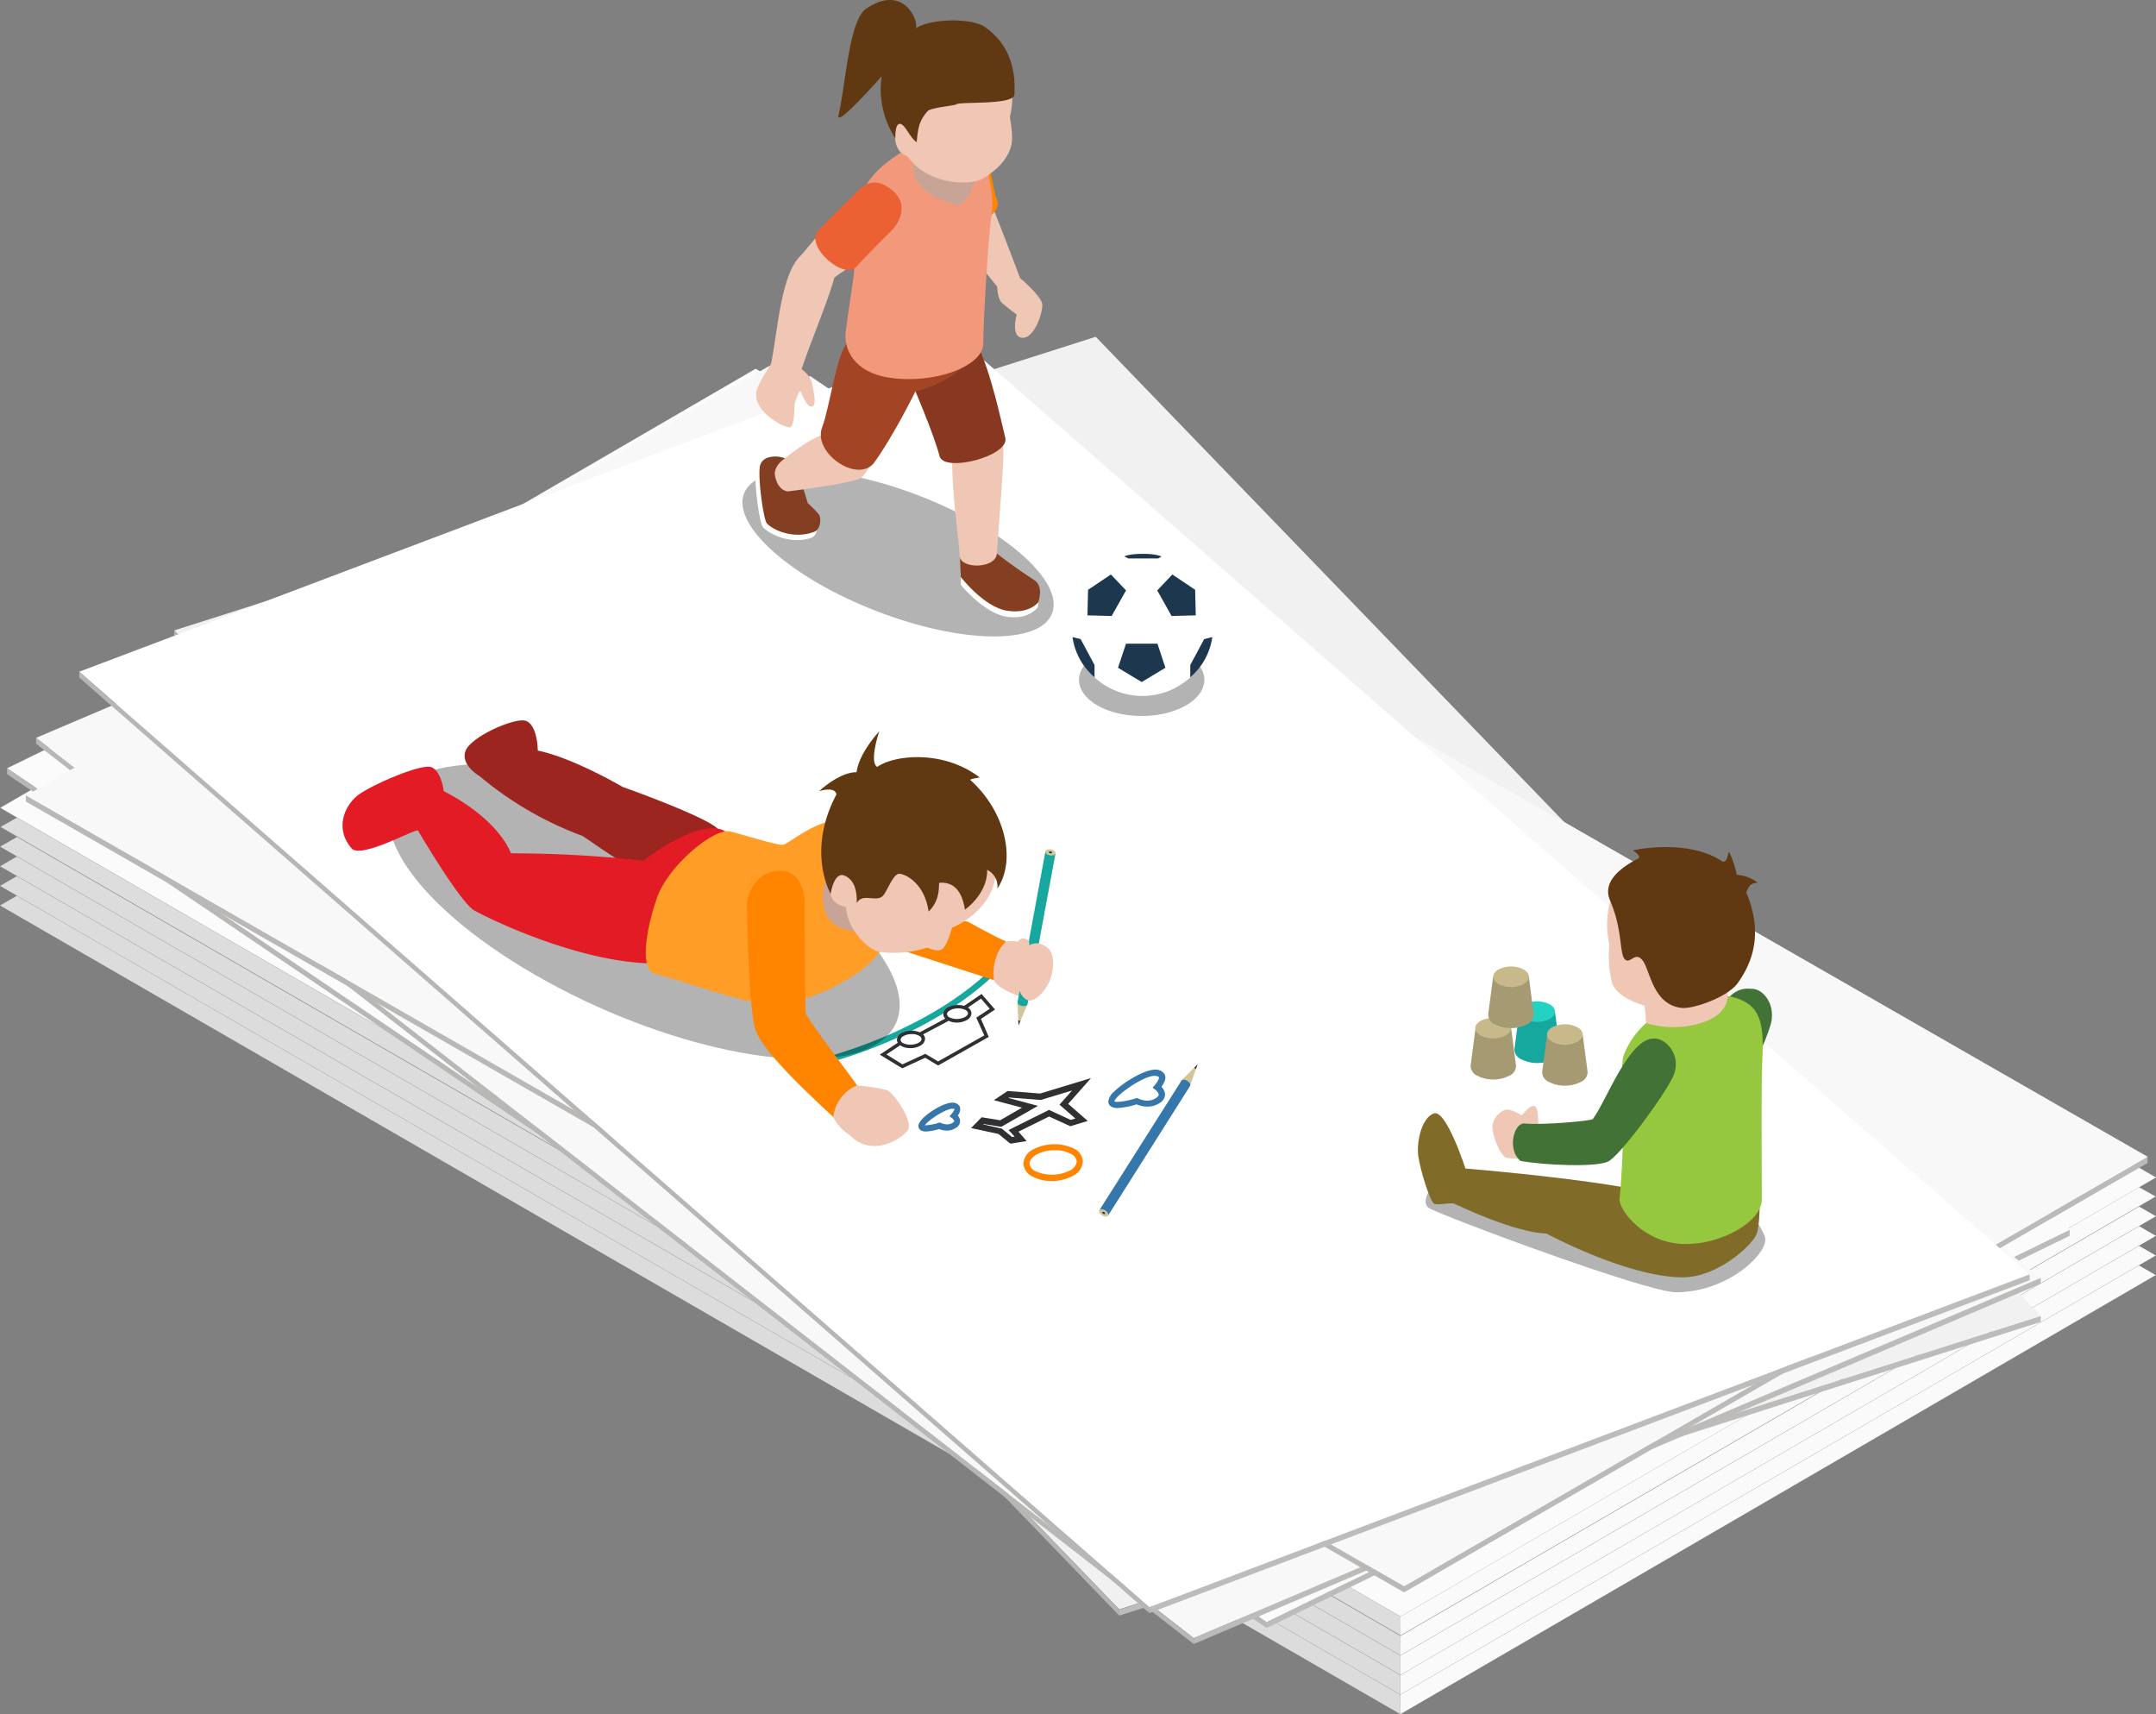 <svg id="a0256d73-cf58-4d1d-acb9-2ca814220529" data-name="圖層 3" xmlns="http://www.w3.org/2000/svg" viewBox="0 0 513.52 408.18"><rect x="0" y="0" width="513.52" height="408.18" fill="#808080" stroke="none"/><defs><style>.bfea883d-4855-49dd-8b5b-7e74f62ec165{isolation:isolate;}.a18b40ac-0b7d-48a6-a323-d20ae8b0342b{fill:#a9a9a9;}.a56c8c75-880c-4866-8229-5ae2d21f12cf{fill:#aaa;}.b9e19133-e5f6-49bb-b357-0c3380ca2bc5{fill:#bbb;}.fb7e9661-dbca-4163-bef9-43a4302f9524{fill:#bcbcbc;}.ad3d6b73-5859-4d13-ba40-13603f81b054{fill:#fafafa;}.b18ca4e6-636e-4cb9-bf00-74a0e6cf2d38{fill:#dcdcdc;}.acab7ea0-09cf-4779-bf18-0c50fdf9c48d{fill:#9e9e9e;}.b0712dd9-ed09-4ef2-93e2-94923b702248{fill:#ddd;}.a05402a6-1427-47c0-8264-733709ec9151{fill:#fbfbfb;}.a0565ca0-8687-4f54-98f6-17e7b8dd86db{fill:#f8f8f8;}.f1bcead1-4874-4d79-93c6-b5cfe76e76b2{fill:#bcbab8;}.a143ed8d-238e-4c95-99a4-a270ce124d2c{fill:#bab8b7;}.ebc35310-f2b2-450f-a3ed-899626e59c41{fill:#bbbbb9;}.b00c27db-6189-481f-9292-63ec2bcfd544{fill:#b9b7b6;}.efd67e02-4479-4a09-a07f-82c9fa4d1695{fill:#f1f1f1;}.fd60086e-38cf-46d2-bf7e-2d2250ac3e28{fill:#bebcba;}.a38680a2-6839-4df2-96a8-292655797bc0{fill:#b7b5b4;}.a47a50f3-7710-4db0-a729-50e98232ba7a{fill:#bdbbb9;}.bd04a79f-e458-4f85-acfa-3a3b00f99515{fill:#b7b7b5;}.bf51f6d6-fe22-4810-bf30-91e4b7fab385{fill:#fff;}.bf85f603-cc6c-415c-906b-a87f77ae79d8{fill:#bcbcba;}.abb1c109-eb29-45c9-8a00-74f63a701b0b{fill:#b8b6b4;}.b1fd3990-e9fd-4090-bba9-141c0dd9ac68{opacity:0.3;}.ed8baa63-6431-41eb-a280-dff4ebeec61b{fill:#843e21;}.b15d7ca7-586e-4301-aeb5-3dfc46db0e13{fill:#f0c6b4;}.fcc498bc-493a-4b12-abca-f051e68fd5a8{fill:#ff8400;}.a824aaf4-0234-41c5-8cae-826b131fa1f5{fill:#883821;}.bd2d2171-99dc-44d7-988e-cae2503eed5e{fill:#c7a496;}.b7fb6f58-5dc0-429d-b9f3-b6566dfbbcab{fill:#a34424;}.ac677e6b-d286-42a6-853e-ae849c98d001{fill:#f2997c;}.a0ffbcf1-7cdc-4ade-9665-44a937d140ba{fill:#603913;}.e5c90cfe-318f-464d-b6f0-11922e906370{fill:#eb6133;}.e7d63806-1b1f-4f8e-89a5-5fb9c66ae2b8{fill:#1d374e;}.f49cd6f9-f2ed-45de-b51b-75e95d4dec1f{fill:#16a89f;}.e7886a36-0193-4a78-89a2-c0cda00a8c0e{fill:#303033;}.f3f0e14b-9687-4615-b2e9-7a60b3d94613{fill:#3576ab;}.fcc54288-4ade-4fda-819b-f5f120bcb1a1{fill:#9c251f;}.e45b5734-70b1-4163-8dfc-9310af90cd6a{fill:#e31b25;}.a079e372-c21d-436d-ad99-21969b134ba1{fill:#ff9d26;}.a8d75f8a-24d8-4f36-b62e-a6bb9a9f1c00{fill:#d1c699;}.b74278ed-3da1-425b-ba36-fe0977dad9e0{fill:#427235;}.f5603167-55c3-41ac-8299-b092425061d6{fill:#806b29;}.f8528828-0bf1-4314-a1ea-447d81bec7e7{fill:#95c73f;}.a9c7232b-6107-41b1-98e2-a53a1025c80c{fill:#24d2c1;}.eb0936d0-e369-413b-baae-ce7542741908{fill:#a69a73;}.bf1d63db-6c32-4b98-a846-69ebc09e264b{fill:#c7b98a;}</style></defs><title>ab3</title><g class="bfea883d-4855-49dd-8b5b-7e74f62ec165"><polygon class="a18b40ac-0b7d-48a6-a323-d20ae8b0342b" points="4.03 213.31 0 215.62 179.91 111.06 179.93 111.08 4.03 213.31"/><polygon class="a18b40ac-0b7d-48a6-a323-d20ae8b0342b" points="4.04 208.64 0.01 210.95 179.93 106.39 179.95 106.42 4.04 208.64"/><polygon class="a18b40ac-0b7d-48a6-a323-d20ae8b0342b" points="4.01 203.96 0.02 206.28 179.94 101.72 179.96 101.71 4.01 203.96"/><polygon class="a18b40ac-0b7d-48a6-a323-d20ae8b0342b" points="4.07 199.3 0.03 201.61 179.95 97.05 179.97 97.07 4.07 199.3"/><polygon class="a56c8c75-880c-4866-8229-5ae2d21f12cf" points="4.08 194.71 0.12 196.91 179.97 92.39 179.99 92.49 4.08 194.71"/><polygon class="b9e19133-e5f6-49bb-b357-0c3380ca2bc5" points="179.93 111.08 179.91 111.06 513.45 303.63 509.44 301.32 179.93 111.08"/><polygon class="b9e19133-e5f6-49bb-b357-0c3380ca2bc5" points="179.95 106.42 179.93 106.39 513.47 298.96 509.45 296.66 179.95 106.42"/><polygon class="b9e19133-e5f6-49bb-b357-0c3380ca2bc5" points="179.97 97.07 179.95 97.05 513.5 289.62 509.48 287.31 179.97 97.07"/><polygon class="fb7e9661-dbca-4163-bef9-43a4302f9524" points="179.99 92.49 179.97 92.39 513.43 284.92 509.49 282.73 179.99 92.49"/><polygon class="ad3d6b73-5859-4d13-ba40-13603f81b054" points="509.44 301.32 513.45 303.63 333.54 408.18 333.53 403.55 509.44 301.32"/><polygon class="b18ca4e6-636e-4cb9-bf00-74a0e6cf2d38" points="333.53 403.55 333.54 408.18 0 215.62 4.03 213.31 333.53 403.55"/><polygon class="ad3d6b73-5859-4d13-ba40-13603f81b054" points="509.45 296.66 513.47 298.96 333.55 403.52 333.54 398.88 509.45 296.66"/><polygon class="acab7ea0-09cf-4779-bf18-0c50fdf9c48d" points="333.55 403.52 333.53 403.55 4.03 213.31 0.01 210.95 333.55 403.52"/><polygon class="acab7ea0-09cf-4779-bf18-0c50fdf9c48d" points="513.47 298.96 509.44 301.32 333.53 403.55 333.55 403.52 513.47 298.96"/><polygon class="b18ca4e6-636e-4cb9-bf00-74a0e6cf2d38" points="333.54 398.88 333.55 403.52 0.01 210.95 4.04 208.64 333.54 398.88"/><polygon class="ad3d6b73-5859-4d13-ba40-13603f81b054" points="509.5 291.98 513.49 294.29 333.56 398.85 333.56 394.22 509.5 291.98"/><polygon class="b18ca4e6-636e-4cb9-bf00-74a0e6cf2d38" points="333.56 394.22 333.56 398.85 0.02 206.28 4.01 203.96 333.56 394.22"/><polygon class="acab7ea0-09cf-4779-bf18-0c50fdf9c48d" points="513.49 294.29 509.45 296.66 333.54 398.88 333.56 398.85 513.49 294.29"/><polygon class="acab7ea0-09cf-4779-bf18-0c50fdf9c48d" points="333.56 398.85 333.54 398.88 4.04 208.64 0.02 206.28 333.56 398.85"/><polygon class="ad3d6b73-5859-4d13-ba40-13603f81b054" points="509.48 287.31 513.5 289.62 333.58 394.18 333.57 389.54 509.48 287.31"/><polygon class="acab7ea0-09cf-4779-bf18-0c50fdf9c48d" points="333.58 394.18 333.56 394.22 4.01 203.96 0.03 201.61 333.58 394.18"/><polygon class="acab7ea0-09cf-4779-bf18-0c50fdf9c48d" points="513.5 289.62 509.5 291.98 333.56 394.22 333.58 394.18 513.5 289.62"/><polygon class="b18ca4e6-636e-4cb9-bf00-74a0e6cf2d38" points="333.57 389.54 333.58 394.18 0.03 201.61 4.07 199.3 333.57 389.54"/><polygon class="b0712dd9-ed09-4ef2-93e2-94923b702248" points="333.58 384.95 333.59 389.43 0.12 196.91 4.08 194.71 333.58 384.95"/><polygon class="acab7ea0-09cf-4779-bf18-0c50fdf9c48d" points="333.59 389.43 333.57 389.54 4.07 199.3 0.12 196.91 333.59 389.43"/><polygon class="acab7ea0-09cf-4779-bf18-0c50fdf9c48d" points="513.43 284.92 509.48 287.31 333.57 389.54 333.59 389.43 513.43 284.92"/><polygon class="ad3d6b73-5859-4d13-ba40-13603f81b054" points="509.49 282.73 513.43 284.92 333.59 389.43 333.58 384.95 509.49 282.73"/><polygon class="acab7ea0-09cf-4779-bf18-0c50fdf9c48d" points="333.6 384.93 333.58 384.95 4.08 194.71 0.07 192.36 333.6 384.93"/><polygon class="a05402a6-1427-47c0-8264-733709ec9151" points="513.52 280.38 333.6 384.93 0.07 192.36 179.98 87.81 513.52 280.38"/><polygon class="acab7ea0-09cf-4779-bf18-0c50fdf9c48d" points="513.52 280.38 509.49 282.73 333.58 384.95 333.6 384.93 513.52 280.38"/></g><g class="bfea883d-4855-49dd-8b5b-7e74f62ec165"><polygon class="a0565ca0-8687-4f54-98f6-17e7b8dd86db" points="511.49 275.44 334.43 377.69 6.18 189.38 183.24 87.14 511.49 275.44"/><polygon class="f1bcead1-4874-4d79-93c6-b5cfe76e76b2" points="511.49 275.44 511.49 276.85 334.43 379.09 334.43 377.69 511.49 275.44"/><polygon class="a143ed8d-238e-4c95-99a4-a270ce124d2c" points="334.43 377.69 334.43 379.09 6.18 190.78 6.18 189.38 334.43 377.69"/></g><g class="bfea883d-4855-49dd-8b5b-7e74f62ec165"><polygon class="a05402a6-1427-47c0-8264-733709ec9151" points="192.96 89.55 492.96 292.86 301.7 386.25 1.7 182.94 192.96 89.55"/><polygon class="ebc35310-f2b2-450f-a3ed-899626e59c41" points="492.96 292.86 492.96 294.27 301.7 387.66 301.7 386.25 492.96 292.86"/><polygon class="b00c27db-6189-481f-9292-63ec2bcfd544" points="301.7 386.25 301.7 387.66 1.7 184.35 1.7 182.94 301.7 386.25"/></g><g class="bfea883d-4855-49dd-8b5b-7e74f62ec165"><polygon class="efd67e02-4479-4a09-a07f-82c9fa4d1695" points="260.98 80.2 486.08 313.29 266.58 383.22 41.49 150.12 260.98 80.2"/><polygon class="fd60086e-38cf-46d2-bf7e-2d2250ac3e28" points="486.08 313.37 486.07 314.78 266.58 384.71 266.58 383.3 486.08 313.37"/><polygon class="a38680a2-6839-4df2-96a8-292655797bc0" points="266.58 383.3 266.58 384.71 41.48 151.61 41.49 150.21 266.58 383.3"/></g><g class="bfea883d-4855-49dd-8b5b-7e74f62ec165"><polygon class="a0565ca0-8687-4f54-98f6-17e7b8dd86db" points="210.33 89.91 486.08 304.29 284.33 390.07 8.59 175.7 210.33 89.91"/><polygon class="a47a50f3-7710-4db0-a729-50e98232ba7a" points="486.08 304.29 486.07 305.69 284.33 391.48 284.33 390.07 486.08 304.29"/><polygon class="bd04a79f-e458-4f85-acfa-3a3b00f99515" points="284.33 390.07 284.33 391.48 8.59 177.11 8.59 175.7 284.33 390.07"/></g><g class="bfea883d-4855-49dd-8b5b-7e74f62ec165"><polygon class="a0565ca0-8687-4f54-98f6-17e7b8dd86db" points="511.49 275.53 334.44 377.77 6.19 189.46 183.25 87.22 511.49 275.53"/><polygon class="f1bcead1-4874-4d79-93c6-b5cfe76e76b2" points="511.49 275.53 511.49 276.93 334.43 379.17 334.44 377.77 511.49 275.53"/><polygon class="a143ed8d-238e-4c95-99a4-a270ce124d2c" points="334.44 377.77 334.43 379.17 6.18 190.87 6.19 189.46 334.44 377.77"/></g><g class="bfea883d-4855-49dd-8b5b-7e74f62ec165"><polygon class="bf51f6d6-fe22-4810-bf30-91e4b7fab385" points="228.56 80.71 483.42 303.46 273.74 382.71 18.88 159.95 228.56 80.71"/><polygon class="bf85f603-cc6c-415c-906b-a87f77ae79d8" points="483.42 303.46 483.41 304.87 273.73 384.11 273.74 382.71 483.42 303.46"/><polygon class="abb1c109-eb29-45c9-8a00-74f63a701b0b" points="273.74 382.71 273.73 384.11 18.88 161.36 18.88 159.95 273.74 382.71"/></g><path class="b1fd3990-e9fd-4090-bba9-141c0dd9ac68" d="M304.94,241c-2.94,7.54-21.74,7.25-42-.63S228.65,220,231.58,212.44s21.74-7.26,42,.63S307.87,233.47,304.94,241Z" transform="translate(-54.36 -94.92)"/><path class="bf51f6d6-fe22-4810-bf30-91e4b7fab385" d="M237,216.8l1.59,2.72s10.45.54,10.28,1.62a2.08,2.08,0,0,1-1.14,1.8c-5.44,1.95-10.91-1.38-11.73-2.6s-2.21-11.59-1.52-13.76a2.59,2.59,0,0,1,1.17-1.47C236.77,204.45,237,216.8,237,216.8Z" transform="translate(-54.36 -94.92)"/><path class="ed8baa63-6431-41eb-a280-dff4ebeec61b" d="M245.66,211.12l1.09,3.6a27.8,27.8,0,0,1,2.61,2.64c.72.95.44,3.66-1.1,4.21-5.44,2-10.49-.93-11.31-2.13s-2.21-11.6-1.52-13.77,3.39-2.1,4.37-2a12.79,12.79,0,0,1,3.84,1.32C244.61,205.46,245.66,211.12,245.66,211.12Z" transform="translate(-54.36 -94.92)"/><path class="b15d7ca7-586e-4301-aeb5-3dfc46db0e13" d="M290.44,143.39c2.44,5.91,6.88,17.74,6.88,17.74s5.08,4.27,5.28,6.23-1.91,8.22-4.76,8-1.31-5.55-1.31-5.55a40.11,40.11,0,0,1-3.59-2.84c-1-1-1.07-3.79-1.07-3.79s-5.18-6.49-7.49-9.29,0-9.61,0-9.61S289.86,143.12,290.44,143.39Z" transform="translate(-54.36 -94.92)"/><path class="fcc498bc-493a-4b12-abca-f051e68fd5a8" d="M280.17,147.09c-1.86-4.64-3.7-10.45-3.7-10.45S286.65,132,287.93,132c2.38,0,2.95,8.55,3.87,10.45C293.76,146.56,282,151.75,280.17,147.09Z" transform="translate(-54.36 -94.92)"/><path class="bf51f6d6-fe22-4810-bf30-91e4b7fab385" d="M283.17,232.33l.06,1.88s5.43,6.69,10.85,7.55,7.5-2.29,7.5-2.29a7.29,7.29,0,0,0,.07-1.18C301.64,237.08,283.17,232.33,283.17,232.33Z" transform="translate(-54.36 -94.92)"/><path class="ed8baa63-6431-41eb-a280-dff4ebeec61b" d="M283,227.46l.21,4.87s5.49,7.1,10.91,8,7.53-2,7.53-2,1.44-3.74-.95-5.28c-5.24-3.38-8.86-6.3-8.86-6.3Z" transform="translate(-54.36 -94.92)"/><path class="b15d7ca7-586e-4301-aeb5-3dfc46db0e13" d="M281.17,203.86c-.17,8.45,1.76,21,1.76,23.32,0,3.35,8.65,3.22,8.87-.46.41-6.84,2-24.32,1.44-25.63s-7.05-2.51-7.05-2.51S281.11,199,281.17,203.86Z" transform="translate(-54.36 -94.92)"/><path class="a824aaf4-0234-41c5-8cae-826b131fa1f5" d="M271.35,185.62s5.49,12.69,6.79,17.9c1,4.06,16.76,0,15.66-4.37s-3.32-15.33-6.74-22.39c-.82-1.18-12-1.91-12-1.91Z" transform="translate(-54.36 -94.92)"/><rect class="bd2d2171-99dc-44d7-988e-cae2503eed5e" x="214.91" y="37.73" width="19.13" height="17.92"/><path class="b15d7ca7-586e-4301-aeb5-3dfc46db0e13" d="M250.17,198.55c-3.28.93-9.32,5.87-9.32,5.87s-2.34,1.64-1.88,3.88c.75,3.68,3.11,3.63,3.11,3.63s14.15-1.73,17.1-3.06c1.24-.55,3.06-4.29,3.06-4.29l-5-6A16.11,16.11,0,0,0,250.17,198.55Z" transform="translate(-54.36 -94.92)"/><path class="b7fb6f58-5dc0-429d-b9f3-b6566dfbbcab" d="M286.64,178.49c-4.17,7.6-14.25,9.63-14.25,9.63s-5.25,10.74-10,17.21c-4.14,4.59-14.5-2.7-12.21-8.66,1.82-4.73,3.45-17.87,6.16-20.22,1.5-1.23,14.25,1,14.25,1S286.05,177.5,286.64,178.49Z" transform="translate(-54.36 -94.92)"/><path class="ac677e6b-d286-42a6-853e-ae849c98d001" d="M289.56,135.67s1.72,6.2,1,10.28-2,25-2,30.69-11.92,9.73-22.16,8.25c-8.77-1.27-11.1-6.93-10.61-11s1.78-11.61,2.13-15.68-2.6-12.49-2.6-12.49l5.55-7s1.87-3.88,9-8c0,0,2-1,2.48.46-3.39,10.43,10.48,12.6,10.48,12.6s7.27-5.56,1.32-12.09C287,130.84,289.56,135.67,289.56,135.67Z" transform="translate(-54.36 -94.92)"/><path class="b15d7ca7-586e-4301-aeb5-3dfc46db0e13" d="M294.89,113.07a20.31,20.31,0,0,1,0,9.69s.85,4.56.38,6.61c-1,4.41-5.12,7.1-7.2,8.28-2.4,1.06-8.72,1.37-13.93-2a13.08,13.08,0,0,1-3.64-3.53c-2.92-.91-2.92-4.2-2.92-4.2s-2.4-8.27,3.15-15.21Z" transform="translate(-54.36 -94.92)"/><path class="a0ffbcf1-7cdc-4ade-9665-44a937d140ba" d="M272.69,128.78c-1.56-1.11-2.45-3.54-3.52-4.2-1.74-1.08-1.55,3.3-1.55,3.3a21.44,21.44,0,0,1-3.26-14.81s-11,12.54-10.28,9.31c1.71-7.29,2.49-22.61,6.57-25.38,8.62-5.85,12.38,2.25,11.91,4.64,3.15-2.23,13.11-2.6,16.43-.27,7.85,5.49,7,14.19,7,16,.07,2.7-13.2,1.64-13.95,2.43-.25.26-5.93.76-6.66,1.53C273,123.82,273,126.15,272.69,128.78Z" transform="translate(-54.36 -94.92)"/><path class="b15d7ca7-586e-4301-aeb5-3dfc46db0e13" d="M238,181.6s-3.38,5-3.54,6.89c-.4,5,7.36,8.67,8.26,8.13s.9-5.57.9-5.57,1-3.24,1.41-3c.18.24,1.44,4,2.73,3.7s.3-3.86,0-5.63-2.47-3.29-2.47-3.29l-2.77-3.22Z" transform="translate(-54.36 -94.92)"/><path class="b15d7ca7-586e-4301-aeb5-3dfc46db0e13" d="M253.06,161.13c-1.16,4.61-5.89,15.9-7.76,21.66L238,181.6c1.72-8.55,2.35-21.6,7.26-26,.38-.33,5.35-6.77,6.18-6.4.46.21,6.89,5.59,7.4,5.94C261.06,156.58,253.23,160.45,253.06,161.13Z" transform="translate(-54.36 -94.92)"/><path class="e5c90cfe-318f-464d-b6f0-11922e906370" d="M249.3,149.78c3.44-3.62,6.81-6.76,8.67-8.68,1.34-1.37,4.19-4.94,9-.78s0,9.25,0,9.25-7.26,7.2-8.59,8.83C255.49,161.9,245.85,153.41,249.3,149.78Z" transform="translate(-54.36 -94.92)"/><path class="b1fd3990-e9fd-4090-bba9-141c0dd9ac68" d="M336.85,250.71c-5.82-3.36-15.27-3.36-21.11,0s-5.83,8.83,0,12.19,15.27,3.36,21.1,0S342.68,254.08,336.85,250.71Z" transform="translate(-54.36 -94.92)"/><path class="bf51f6d6-fe22-4810-bf30-91e4b7fab385" d="M343.36,243.75a16.9,16.9,0,1,1-16.9-16.91A16.9,16.9,0,0,1,343.36,243.75Z" transform="translate(-54.36 -94.92)"/><polygon class="e7d63806-1b1f-4f8e-89a5-5fb9c66ae2b8" points="275.63 140.59 279.23 136.8 284.66 140.44 284.81 146.53 279.04 146.68 275.63 140.59"/><polygon class="e7d63806-1b1f-4f8e-89a5-5fb9c66ae2b8" points="268.2 140.59 264.6 136.8 259.16 140.44 259.01 146.53 264.78 146.68 268.2 140.59"/><polygon class="e7d63806-1b1f-4f8e-89a5-5fb9c66ae2b8" points="275.68 153.27 268.2 153.27 266.29 159.01 271.92 162.41 277.58 159.01 275.68 153.27"/><path class="e7d63806-1b1f-4f8e-89a5-5fb9c66ae2b8" d="M337.86,253.28l3.31-6.17,1.94-.49a15.52,15.52,0,0,1-5.25,9.59Z" transform="translate(-54.36 -94.92)"/><path class="e7d63806-1b1f-4f8e-89a5-5fb9c66ae2b8" d="M315.06,253.28l-3.31-6.17-1.94-.49a15.52,15.52,0,0,0,5.25,9.59Z" transform="translate(-54.36 -94.92)"/><path class="e7d63806-1b1f-4f8e-89a5-5fb9c66ae2b8" d="M322.16,227.4l.94.5h7.11l.79-.44s-1-.66-4.42-.66S322.16,227.4,322.16,227.4Z" transform="translate(-54.36 -94.92)"/><polygon class="bf51f6d6-fe22-4810-bf30-91e4b7fab385" points="253.05 292.52 182.33 251.68 231.19 223.46 301.92 264.3 253.05 292.52"/><path class="fcc498bc-493a-4b12-abca-f051e68fd5a8" d="M304.83,376.15a9.29,9.29,0,0,1-4.62-1.11,3.63,3.63,0,0,1-2.09-3.06,4,4,0,0,1,2.35-3.37,11,11,0,0,1,9.72-.17,3.65,3.65,0,0,1,2.09,3.08,4.1,4.1,0,0,1-2.35,3.38A10.44,10.44,0,0,1,304.83,376.15Zm.76-7.34a9.06,9.06,0,0,0-4.38,1.06c-1,.6-1.64,1.37-1.63,2.1a2.27,2.27,0,0,0,1.36,1.81,9.52,9.52,0,0,0,8.25-.15,2.7,2.7,0,0,0,1.63-2.1,2.25,2.25,0,0,0-1.36-1.82A7.88,7.88,0,0,0,305.59,368.81Z" transform="translate(-54.36 -94.92)"/><path class="f49cd6f9-f2ed-45de-b51b-75e95d4dec1f" d="M248.27,348.87l-.3-1.43c.28-.06,27.59-6,44.44-23.67l1.06,1C276.29,342.81,248.55,348.81,248.27,348.87Z" transform="translate(-54.36 -94.92)"/><path class="e7886a36-0193-4a78-89a2-c0cda00a8c0e" d="M295,367.25l-2.81-2.3-6.54-1.41,2.52-2.57,4.41.71,5.2-3-6.7-1.78,3.27-2.19,7.73.61,12.15-3.69-5.45,6.15,4.66,4.06-4.15,1.26-5.06-2.31-7.29,3.61,1.95,2.24Zm-6.45-4.58,4.43,1,2.44,2,.61-.09L294.59,364l9.62-4.78,5.18,2.38,1.11-.33-3.79-3.3,3-3.38-7.47,2.26-7.5-.58-.16.11,7,1.87-8.75,5-4.17-.67Z" transform="translate(-54.36 -94.92)"/><path class="f3f0e14b-9687-4615-b2e9-7a60b3d94613" d="M320.59,358.77c-2,0-2.24-1.08-2.25-1.55a3.68,3.68,0,0,1,1.34-2.32c2.11-2.12,7.13-5.26,9.75-5.26a2.43,2.43,0,0,1,2.35,1.15c.35.76.09,1.72-.78,2.92a2.8,2.8,0,0,1,.86,1.9,2.49,2.49,0,0,1-1.36,2,5.18,5.18,0,0,1-2.84.82,6.84,6.84,0,0,1-2.6-.54A18.24,18.24,0,0,1,320.59,358.77Zm-.79-1.57a2.15,2.15,0,0,0,.79.11,18.13,18.13,0,0,0,4.29-.85l.29-.1.28.14a5.23,5.23,0,0,0,2.21.51,3.78,3.78,0,0,0,2-.59c.31-.2.68-.5.69-.84s-.56-1-.82-1.18l-.64-.46.5-.61c1.21-1.45,1-1.92,1-1.94s-.36-.27-1-.29C326.52,351.1,319.83,356,319.8,357.2Z" transform="translate(-54.36 -94.92)"/><path class="f3f0e14b-9687-4615-b2e9-7a60b3d94613" d="M274.92,364.36c-1.67,0-1.81-1-1.81-1.32,0-1.91,5.7-5.55,8-5.55a1.9,1.9,0,0,1,1.85.93,2.28,2.28,0,0,1-.47,2.13,2.07,2.07,0,0,1,.54,1.37,1.93,1.93,0,0,1-1.05,1.61,3.78,3.78,0,0,1-2.12.61,5.29,5.29,0,0,1-1.84-.36A12.78,12.78,0,0,1,274.92,364.36Zm-.27-1.48.27,0a13,13,0,0,0,3-.59l.29-.1.27.14a3.51,3.51,0,0,0,1.46.33,2.42,2.42,0,0,0,1.33-.37c.24-.16.38-.31.38-.42s-.31-.54-.49-.66l-.65-.46.52-.61c.7-.84.68-1.15.67-1.16s-.14,0-.5-.05C279.42,359,275.28,361.8,274.65,362.88Z" transform="translate(-54.36 -94.92)"/><path class="e7886a36-0193-4a78-89a2-c0cda00a8c0e" d="M291.36,335.31l-3.21-3.7L284,334.44a5.36,5.36,0,0,0-3.83.34,2,2,0,0,0-1.13,1.63,1.55,1.55,0,0,0,.46,1.06l-6.07,3.27a5.19,5.19,0,0,0-4.31.17,2,2,0,0,0-1.13,1.62,1.53,1.53,0,0,0,.2.7l-4.29,2.83,5.37,3.25,5.45-2.51,3.08,1.84,12.07-6.81L288,337.55Zm-10.76.21a4,4,0,0,1,2-.48,3.7,3.7,0,0,1,1.74.4,1,1,0,0,1,.58.77c0,.3-.26.62-.71.89a4.33,4.33,0,0,1-3.72.08,1,1,0,0,1-.57-.77C279.9,336.1,280.15,335.78,280.6,335.52Zm-11.05,6.12a4.08,4.08,0,0,1,2-.48,3.41,3.41,0,0,1,1.73.41,1,1,0,0,1,.58.76c0,.3-.24.63-.7.9a4.33,4.33,0,0,1-3.72.07,1,1,0,0,1-.58-.77A1.15,1.15,0,0,1,269.55,341.64Zm19.25-.16-11,6.19-3.05-1.81-5.45,2.51L265.48,346l3.3-2.17a1.88,1.88,0,0,0,.23.16,4.29,4.29,0,0,0,2.16.52,4.77,4.77,0,0,0,2.38-.58,2,2,0,0,0,1.14-1.63,1.48,1.48,0,0,0-.47-1.06L280.3,338a4.52,4.52,0,0,0,1.92.42,4.77,4.77,0,0,0,2.38-.58,2,2,0,0,0,1.15-1.62,1.72,1.72,0,0,0-.84-1.38l3.1-2.12,2.09,2.42-3.21,2.11Z" transform="translate(-54.36 -94.92)"/><path class="b1fd3990-e9fd-4090-bba9-141c0dd9ac68" d="M262.78,343.75c-14.37,8.29-50.64.81-81-16.71s-43.31-38.46-28.94-46.76,50.62-.81,81,16.71S277.15,335.45,262.78,343.75Z" transform="translate(-54.36 -94.92)"/><path class="b15d7ca7-586e-4301-aeb5-3dfc46db0e13" d="M294,319.1a9.62,9.62,0,0,1,3.63.21l1.94,6.21-2.37,6.65s-5.39-1.81-6.12-3.92l-2.11-3,1.38-5.7Z" transform="translate(-54.36 -94.92)"/><path class="fcc498bc-493a-4b12-abca-f051e68fd5a8" d="M284.76,314.34s7,3.88,9.21,4.76c-3.85,3.7-2.85,9.23-2.85,9.23L270,321.47l4.32-7.9Z" transform="translate(-54.36 -94.92)"/><path class="fcc54288-4ade-4fda-819b-f5f120bcb1a1" d="M208.93,303.61c-7.12-3.22-14.14-8.66-15.9-9.66a82.56,82.56,0,0,1-24.44-14.22s-4.75-2.71-3.29-6.13,12-8,14.4-7,2.74,5.72,2.75,7.05c8.47,1.74,20.2,8.65,20.2,8.65s19.5,6.91,22.63,9.94l-1.89,9Z" transform="translate(-54.36 -94.92)"/><path class="e45b5734-70b1-4163-8dfc-9310af90cd6a" d="M209.56,324.34c-17.81-.38-39-10.78-42.26-12.63s-13-18.36-13.38-19-13.57,6.84-15.83,4.22c-4.17-4.85-1.55-10.51,1.9-12.92s14.81-7.33,17.15-6.39,2.93,5.72,2.93,5.72,12.19,5.76,16,14.78a287.13,287.13,0,0,1,31.51,1.74s13.52-10.52,19.47-7,7,6.52,7,6.52l-10.34,21.36S214.16,324.2,209.56,324.34Z" transform="translate(-54.36 -94.92)"/><rect class="bd2d2171-99dc-44d7-988e-cae2503eed5e" x="193.76" y="206.42" width="14.03" height="18.22"/><path class="a079e372-c21d-436d-ad99-21969b134ba1" d="M253.46,290.55c-4.26-.56-11.31,5.24-12.5,5.52s-8.92-2.21-12.66-3.16-14.8,8.07-17.48,15.86-4.2,17.38-.21,18.11c2.33.42,18.65,6,22.86,6.56,9.45,1.16,16-1.22,23.5-5.74a25,25,0,0,0,7.72-7.19l-1.42-4.19s-9.07,2.08-12-3.41c-.87-1.64-2.61-9.07,3.45-13.15C259.53,296.54,257.71,291.11,253.46,290.55Z" transform="translate(-54.36 -94.92)"/><path class="b15d7ca7-586e-4301-aeb5-3dfc46db0e13" d="M258.46,353.38s5.75.53,7.28,1.21,6.38,7.49,4.76,9.58-8.59,6.39-13.67,1.1a11,11,0,0,1-4-4.35l-2.41-4.08,4.66-5.08Z" transform="translate(-54.36 -94.92)"/><path class="fcc498bc-493a-4b12-abca-f051e68fd5a8" d="M246,309.65s0,25.28.3,26.68c2.13,3.66,10,13.87,12.19,17.05a9.27,9.27,0,0,0-5.66,7.54c-4.39-4.16-17.29-15.77-18.67-21.24-1.33-5.2-1.86-24-1.9-29.47,0-2.21,2.07-7.22,6.74-7.86C246,301.36,246,309.65,246,309.65Z" transform="translate(-54.36 -94.92)"/><path class="b15d7ca7-586e-4301-aeb5-3dfc46db0e13" d="M291.58,302.59c-.63,9.43-10.47,13.25-10.47,13.25s-1.21,4.64-2.53,5.22-3.33-.49-3.33-.49a26,26,0,0,1-11.53,1c-2.24-.43-7.48-4.88-7.86-10.68-3.59-.7-3.65-3.08-3.65-3.08l-1-5.72,4.4-7.23,15.08-5.44,20.84,5.13,1.36,3.87A25.38,25.38,0,0,0,291.58,302.59Z" transform="translate(-54.36 -94.92)"/><path class="a0ffbcf1-7cdc-4ade-9665-44a937d140ba" d="M258.42,310c.06-2.24-.22-5.38-2.83-6.54s-3.38,4.3-3.38,4.3-5.85-10.06,1.36-23.63c0,0,.09-2-4.09-.83,0,0,4.72-4.5,8.9-4.5.6-4.65,5.41-9.74,5.41-9.74s-2.48,7.22-.5,8.48c4.13-2.91,15.82-4.08,24.41,2.51,0,0-2.49.38-2.2.62,8.41,7.6,10.91,19.14,6.42,25.84a4.44,4.44,0,0,0-2.44-4.47c.11,3.53-2.07,7.08-5.3,9.5-.91-6.07-4.07-6.5-6-6.43-.48,0,.56,3.77-2.65,6.88-.94-6.81-5.6-9-7-9s-2.75,3.87-3.77,5.12C263.27,310,259.75,307.37,258.42,310Z" transform="translate(-54.36 -94.92)"/><polygon class="e7886a36-0193-4a78-89a2-c0cda00a8c0e" points="242.52 242.86 242.59 244.19 243.1 242.97 242.52 242.86"/><path class="a8d75f8a-24d8-4f36-b62e-a6bb9a9f1c00" d="M299.09,334.08l-2.39-.44.18,4.14h0a.17.17,0,0,0,.07.13.46.46,0,0,0,.41.06.11.11,0,0,0,.1-.07h0Z" transform="translate(-54.36 -94.92)"/><path class="f49cd6f9-f2ed-45de-b51b-75e95d4dec1f" d="M305.77,298.12l-2.41-.44-6.64,35.87a.6.6,0,0,0,.25.56,1.89,1.89,0,0,0,1.7.31.59.59,0,0,0,.44-.43Z" transform="translate(-54.36 -94.92)"/><path class="a8d75f8a-24d8-4f36-b62e-a6bb9a9f1c00" d="M305.33,298.55a1.94,1.94,0,0,1-1.7-.31c-.42-.37-.35-.79.17-1a1.91,1.91,0,0,1,1.7.32C305.93,297.93,305.84,298.36,305.33,298.55Z" transform="translate(-54.36 -94.92)"/><path class="e7886a36-0193-4a78-89a2-c0cda00a8c0e" d="M304.8,298.1a.6.6,0,0,1-.52-.09c-.14-.11-.12-.25.05-.32a.63.63,0,0,1,.53.11C305,297.91,305,298,304.8,298.1Z" transform="translate(-54.36 -94.92)"/><path class="b15d7ca7-586e-4301-aeb5-3dfc46db0e13" d="M302.49,319.79c-1.84-.72-4,.12-5.32,3.15s-.82,9,1.94,10.15c1.71.74,5.33-2.84,5.94-7S304.33,320.5,302.49,319.79Z" transform="translate(-54.36 -94.92)"/><path class="b15d7ca7-586e-4301-aeb5-3dfc46db0e13" d="M299,322.26c-.53,1.88-1.65,3.21-2.5,3s-1.12-2-.6-3.83,1-3.26,2.5-3C300.12,318.77,299.52,320.38,299,322.26Z" transform="translate(-54.36 -94.92)"/><polygon class="e7886a36-0193-4a78-89a2-c0cda00a8c0e" points="284.83 254.65 285.27 253.41 284.34 254.34 284.83 254.65"/><path class="a8d75f8a-24d8-4f36-b62e-a6bb9a9f1c00" d="M335.76,352.2l2.05,1.29,1.37-3.92h0a.12.12,0,0,0,0-.13.42.42,0,0,0-.35-.21.14.14,0,0,0-.13,0h0Z" transform="translate(-54.36 -94.92)"/><path class="f3f0e14b-9687-4615-b2e9-7a60b3d94613" d="M316.21,383.1l2.07,1.29,19.5-30.83a.57.57,0,0,0,0-.6,1.9,1.9,0,0,0-1.46-.93.6.6,0,0,0-.57.24Z" transform="translate(-54.36 -94.92)"/><path class="a8d75f8a-24d8-4f36-b62e-a6bb9a9f1c00" d="M316.78,382.86a2,2,0,0,1,1.47.94c.24.47,0,.85-.55.82a1.91,1.91,0,0,1-1.46-.9C316,383.23,316.23,382.85,316.78,382.86Z" transform="translate(-54.36 -94.92)"/><path class="e7886a36-0193-4a78-89a2-c0cda00a8c0e" d="M317.09,383.48a.58.58,0,0,1,.46.28c.08.16,0,.27-.17.26a.57.57,0,0,1-.45-.28C316.85,383.59,316.92,383.47,317.09,383.48Z" transform="translate(-54.36 -94.92)"/><path class="b1fd3990-e9fd-4090-bba9-141c0dd9ac68" d="M396.44,376s-4.21,4.91-1.75,6.56,51.81,20.08,58.84,20.08c12.87,0,22.56-9.89,21.17-13.32-2.46-6-5.74-6.15-5.74-6.15L408.32,376Z" transform="translate(-54.36 -94.92)"/><path class="b74278ed-3da1-425b-ba36-fe0977dad9e0" d="M449.42,345.83c-2.54.11-3.94,6.34-.83,8.93,5.91,1.06,15.06,3.22,17.84,1.8s7.05-9.79,9.53-17.19c1.7-5.05-1.65-9.19-4.58-9-7.59-.84-8.93,11.41-12.12,15.6C459,346.33,453.88,346.3,449.42,345.83Z" transform="translate(-54.36 -94.92)"/><path class="b15d7ca7-586e-4301-aeb5-3dfc46db0e13" d="M446,334.4a25.93,25.93,0,0,1,.41,4.17l.71,2.35,9.16,1.67,6.61-2.2,4-3.88-1-4.38-.45-4H451.13S446.28,333.53,446,334.4Z" transform="translate(-54.36 -94.92)"/><path class="f5603167-55c3-41ac-8299-b092425061d6" d="M440.87,377.59c-15.21-2.61-37.47-4.42-37.47-4.42s-4.58-14.16-7.52-13.12-4.18,6.87-3.7,10.22S395,381.19,396,381.59s3.9-.44,4.82,0c15.77,7.39,21.85,7.05,21.85,7.05s18.85,10.22,32.18,10.45c8.4.14,16.45-7.35,17.76-10,1-2.05.85-8.16.85-8.16l-13.55-4.05S444.28,379,440.87,377.59Z" transform="translate(-54.36 -94.92)"/><path class="f8528828-0bf1-4314-a1ea-447d81bec7e7" d="M465.93,332.13c-.18,1-.3,5.37-8.87,7a22.52,22.52,0,0,1-10.61-.59,19.13,19.13,0,0,0-5.4,7.81c-1.05,3.21.92,13.5-.94,34.17-.17,2,4.63,9.3,13.42,10.48S474,386.48,474,380.46s-.18-27.27.12-33.2-.05-9.92-2.24-12.3S465.93,332.13,465.93,332.13Z" transform="translate(-54.36 -94.92)"/><path class="b15d7ca7-586e-4301-aeb5-3dfc46db0e13" d="M420.77,363.17s.05-4.54-.79-4.83c-1.33-.45-3,2.21-3.22,2.12s-2.32-1.39-3.53-1.32S410,361,409.85,363s1.78,7.27,3.42,7.62a24.64,24.64,0,0,0,4.73.22Z" transform="translate(-54.36 -94.92)"/><path class="b74278ed-3da1-425b-ba36-fe0977dad9e0" d="M417.32,362.44c-2.53.11-3.93,6.34-.82,8.92,5.9,1.07,18.15,1.54,20.93.13s13.17-15.39,15.42-20.23-1.64-9.2-4.58-9.05c-6,0-11.35,15-14.54,19.2C433.42,361.81,421.79,362.9,417.32,362.44Z" transform="translate(-54.36 -94.92)"/><path class="b15d7ca7-586e-4301-aeb5-3dfc46db0e13" d="M467.72,328.12c2.17-1.72,4.52-5.92,3.78-14-.27-3-3.56-16.43-18-15.19-20.87,1.79-15.82,20.94-15.82,20.94a25.71,25.71,0,0,0,.66,9.11c1.27,3.93,8.53,5.64,8.53,5.64S454.58,338.69,467.72,328.12Z" transform="translate(-54.36 -94.92)"/><path class="a0ffbcf1-7cdc-4ade-9665-44a937d140ba" d="M468.27,329c3-4.23,6.4-11.26,2-21.58.64-1.24.72-2.15,2.77-2.31a9.14,9.14,0,0,0-5-1.87,24.42,24.42,0,0,0-1.88-5.56c-.66,2.59-.77,2.2-1.43,2.47-8.31-5.72-21.46-2.74-21.46-2.74s1.89,1.17,1.42,1.87c-8.64,4.4-7.58,8.36-6.79,10.2,2.94,6.8,2.17,12.51,3.44,13.85s2.42-2,4.24.27,2.42,10.58,9.32,11.33C457.7,335.22,465.9,332.35,468.27,329Z" transform="translate(-54.36 -94.92)"/><path class="f49cd6f9-f2ed-45de-b51b-75e95d4dec1f" d="M424.72,335.82h-8.47l-1.17,8.85a2.58,2.58,0,0,0,1.57,2.47,8.49,8.49,0,0,0,7.67,0,2.58,2.58,0,0,0,1.57-2.47Z" transform="translate(-54.36 -94.92)"/><path class="a9c7232b-6107-41b1-98e2-a53a1025c80c" d="M423.48,337.55a6.65,6.65,0,0,1-6,0c-1.66-1-1.66-2.51,0-3.46a6.59,6.59,0,0,1,6,0C425.13,335,425.13,336.59,423.48,337.55Z" transform="translate(-54.36 -94.92)"/><path class="eb0936d0-e369-413b-baae-ce7542741908" d="M414.28,339.74h-8.47l-1.17,8.86a2.56,2.56,0,0,0,1.57,2.46,8.41,8.41,0,0,0,7.66,0,2.53,2.53,0,0,0,1.57-2.46Z" transform="translate(-54.36 -94.92)"/><path class="bf1d63db-6c32-4b98-a846-69ebc09e264b" d="M413,341.48a6.65,6.65,0,0,1-6,0c-1.66-1-1.66-2.51,0-3.46a6.65,6.65,0,0,1,6,0C414.69,339,414.69,340.52,413,341.48Z" transform="translate(-54.36 -94.92)"/><path class="eb0936d0-e369-413b-baae-ce7542741908" d="M418.51,327.51H410l-1.16,8.85a2.56,2.56,0,0,0,1.57,2.47,8.47,8.47,0,0,0,7.66,0,2.58,2.58,0,0,0,1.57-2.47Z" transform="translate(-54.36 -94.92)"/><path class="bf1d63db-6c32-4b98-a846-69ebc09e264b" d="M417.27,329.24a6.59,6.59,0,0,1-6,0c-1.65-1-1.65-2.5,0-3.46a6.65,6.65,0,0,1,6,0C418.93,326.74,418.93,328.28,417.27,329.24Z" transform="translate(-54.36 -94.92)"/><path class="eb0936d0-e369-413b-baae-ce7542741908" d="M431.32,341.23h-8.47l-1.16,8.85a2.53,2.53,0,0,0,1.57,2.46,8.47,8.47,0,0,0,7.66,0,2.56,2.56,0,0,0,1.57-2.46Z" transform="translate(-54.36 -94.92)"/><path class="bf1d63db-6c32-4b98-a846-69ebc09e264b" d="M430.08,343a6.65,6.65,0,0,1-6,0c-1.65-1-1.65-2.51,0-3.46a6.59,6.59,0,0,1,6,0C431.74,340.45,431.74,342,430.08,343Z" transform="translate(-54.36 -94.92)"/></svg>